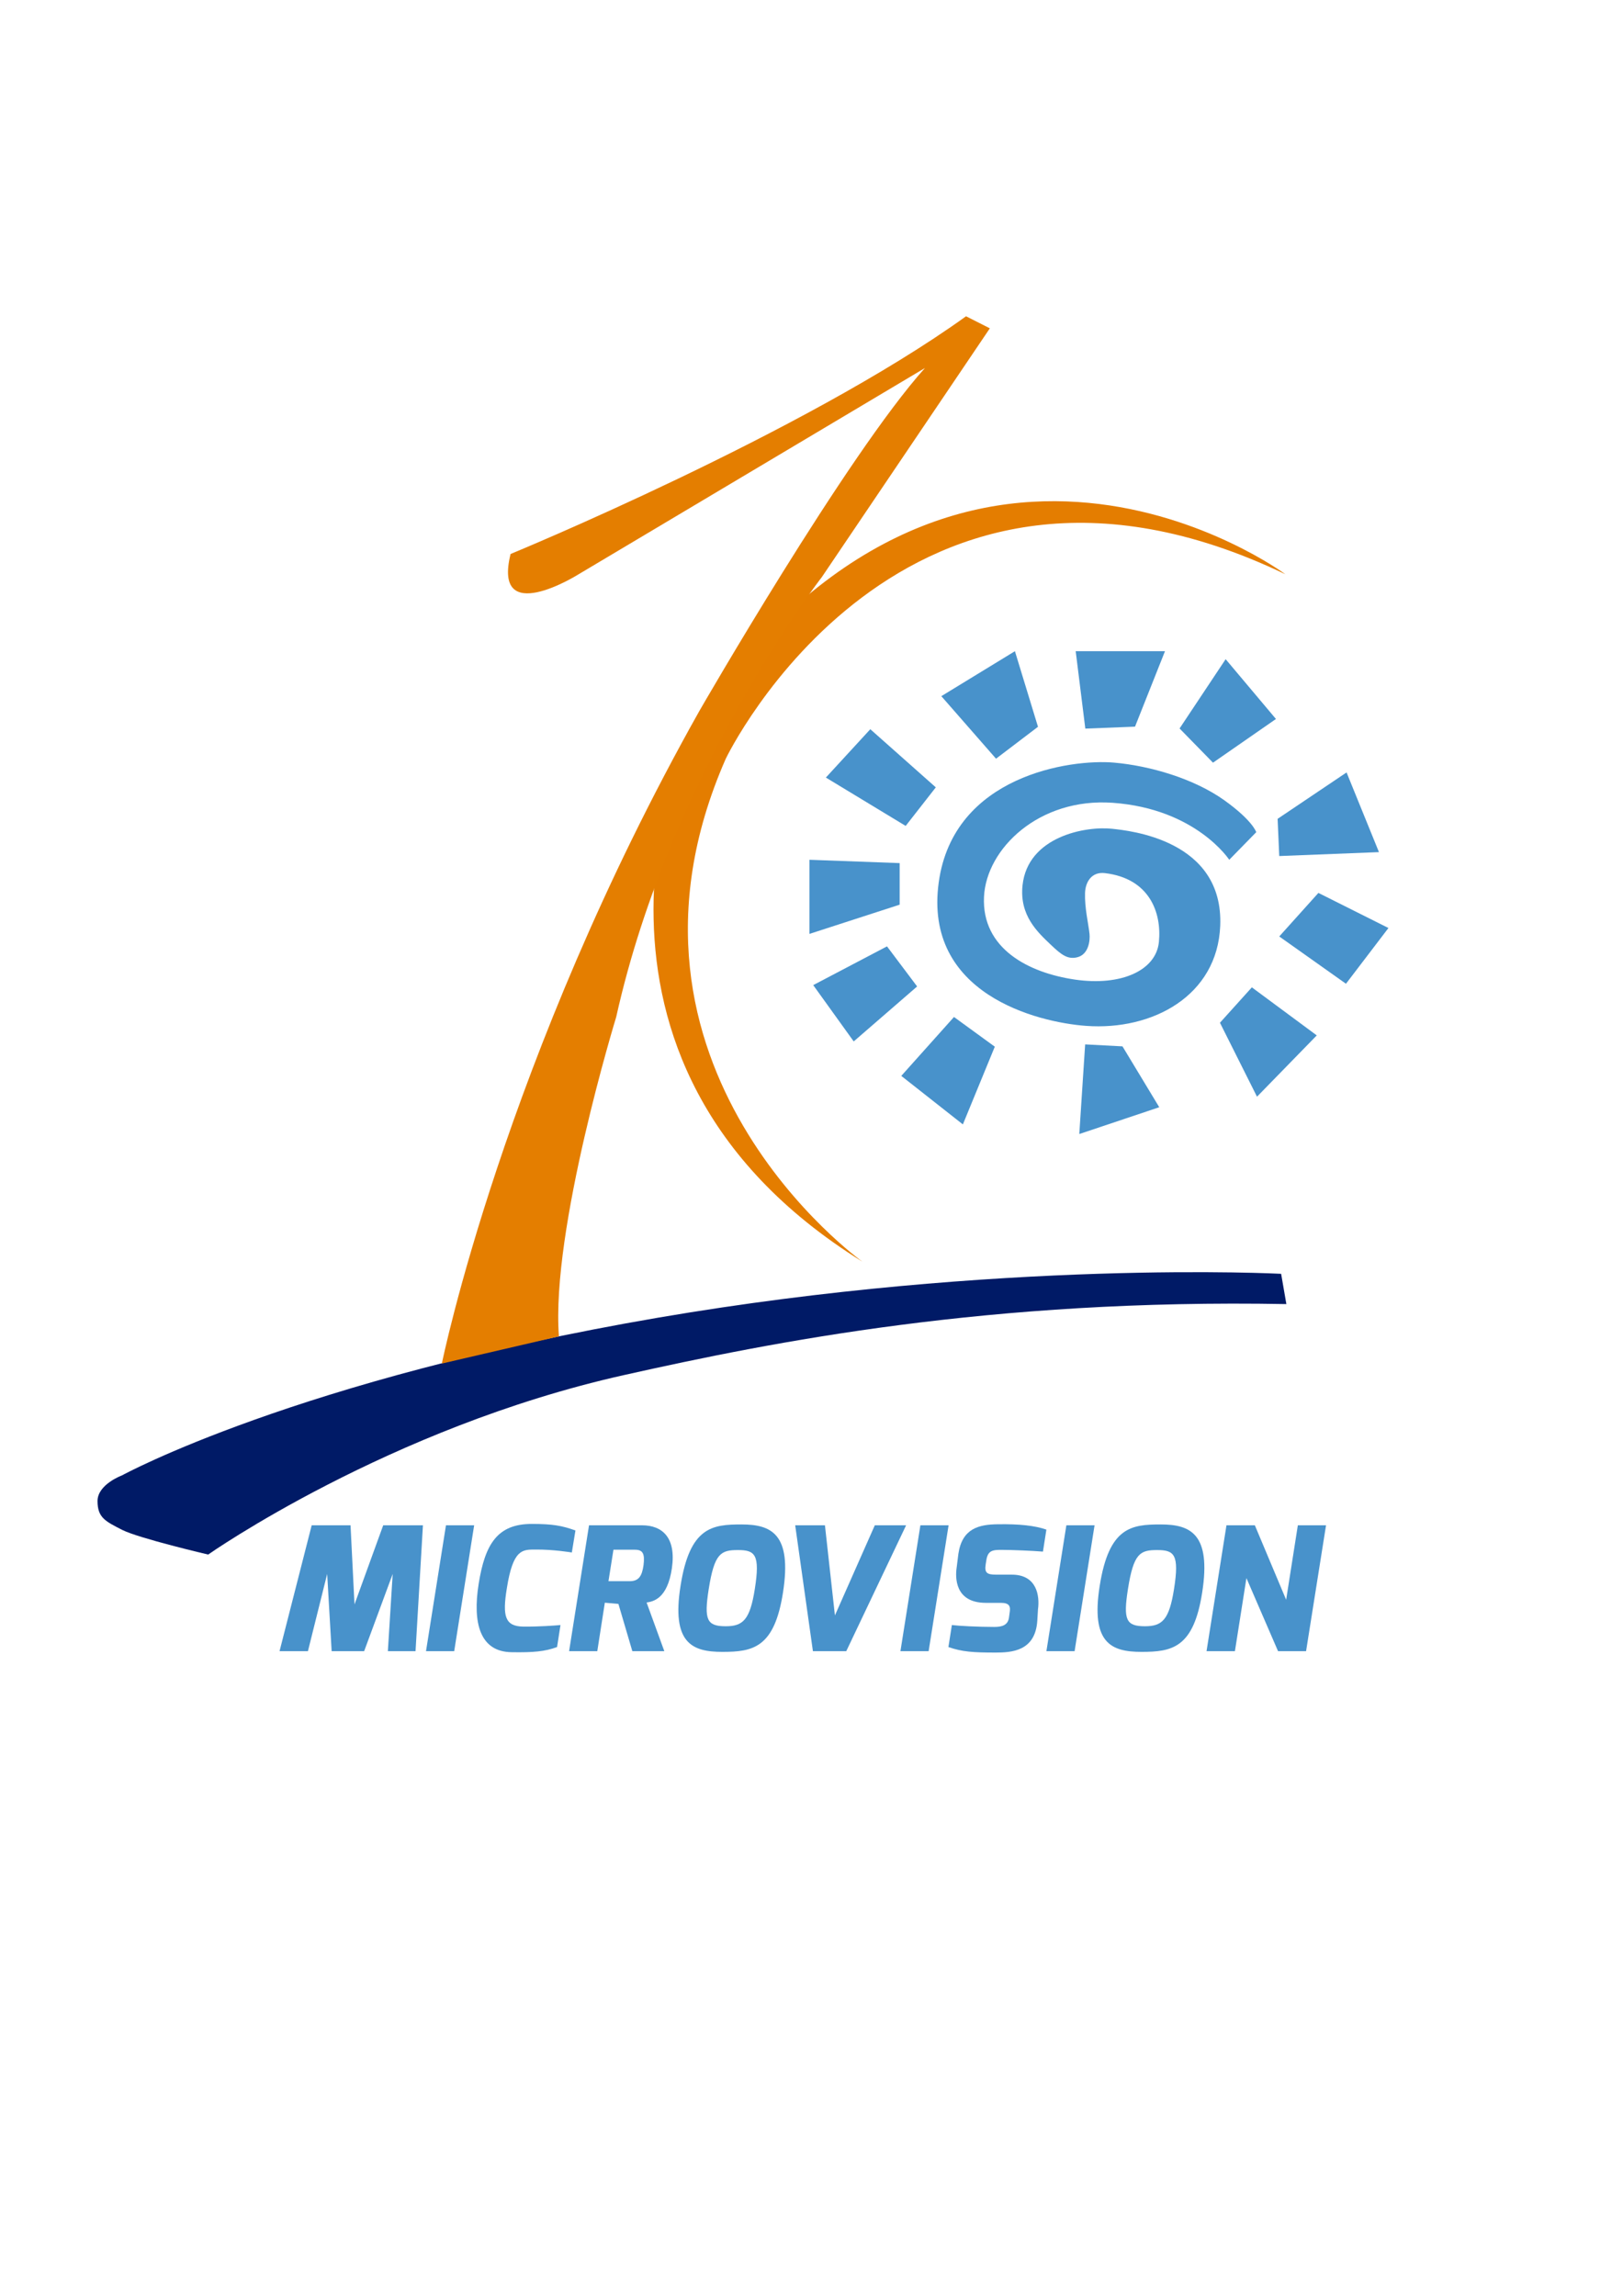 <?xml version="1.0" encoding="utf-8"?>
<!-- Generator: Adobe Illustrator 24.1.0, SVG Export Plug-In . SVG Version: 6.00 Build 0)  -->
<svg version="1.1" xmlns="http://www.w3.org/2000/svg" xmlns:xlink="http://www.w3.org/1999/xlink" x="0px" y="0px"
	 viewBox="0 0 595.28 841.89" style="enable-background:new 0 0 595.28 841.89;" xml:space="preserve">
<style type="text/css">
	.st0{fill:#4892CB;}
	.st1{fill:#E47D00;}
	.st2{fill:#001A66;}
	.st3{fill:#E47E00;}
</style>
<g id="Ojo_Afuera">
	<g id="LOGO_4_">
		<g>
			<polygon class="st0" points="345.26,255.29 365.32,278.22 380.71,266.52 372.25,238.8 			"/>
			<polygon class="st0" points="343.23,288.73 319.21,267.41 302.91,285.14 332.18,302.87 			"/>
			<polygon class="st0" points="329.97,316.51 296.88,315.29 296.88,342.47 329.97,331.75 			"/>
			<polygon class="st0" points="325.33,347.04 298.27,361.25 313.12,381.9 336.38,361.74 			"/>
			<polygon class="st0" points="330.57,394.54 353.16,412.33 364.87,383.83 349.9,372.94 			"/>
			<polygon class="st0" points="398.01,382.99 395.86,415.86 425.19,406.03 411.7,383.71 			"/>
			<polygon class="st0" points="447.45,375.05 461.04,402.17 482.96,379.69 459.15,362.07 			"/>
			<polygon class="st0" points="483.56,327.44 469.2,343.41 493.67,360.75 509.25,340.31 			"/>
			<polygon class="st0" points="505.77,312.48 493.89,283.26 468.6,300.27 469.2,313.92 			"/>
			<polygon class="st0" points="449.54,241.73 432.64,267.14 444.9,279.68 467.99,263.66 			"/>
			<polygon class="st0" points="398.07,267.19 416.3,266.47 427.29,238.8 394.54,238.8 			"/>
		</g>
	</g>
</g>
<g id="Ojo_Centro">
	<path class="st0" d="M460.76,305.17l-9.9,10.12c0,0-12.18-18.71-42.76-20.9c-27.01-1.93-46.36,16.84-47.19,34.48
		c-0.89,19.05,16.43,27.9,33.4,30.36c16.99,2.46,29.72-3.4,30.75-13.78c1.06-10.78-3.43-23.33-19.81-25.27
		c-4.94-0.58-7.15,3.35-7.28,7.25c-0.19,5.45,1.23,11.2,1.64,15.03c0.24,2.29-0.23,7.74-4.78,8.65c-3.28,0.66-5.46-0.89-9.35-4.6
		c-4.94-4.7-11.64-10.82-10.43-21.91c1.94-17.85,23.1-21.74,32.86-20.68c6.24,0.69,40.94,4.01,39.64,35.61
		c-1.06,25.62-24.79,38.44-49.17,36.67c-18-1.31-59.73-11.74-54.07-52.66c5.42-39.2,48.41-45.27,64.3-43.88
		c13.02,1.14,29.23,5.79,40.48,13.83C459.55,300.99,460.76,305.17,460.76,305.17z"/>
</g>
<g id="Microvision">
	<g>
		<path class="st0" d="M114.32,559.34h14.25l1.45,29.01l10.53-29.01h14.57l-2.71,46.16h-10.15l1.77-28.32l-10.47,28.32h-11.92
			l-1.64-28.32l-7.06,28.32h-10.41L114.32,559.34z"/>
		<path class="st0" d="M163.57,559.34h10.34l-7.32,46.16h-10.34L163.57,559.34z"/>
		<path class="st0" d="M195.04,558.84c7.63,0,11.1,0.63,16.02,2.4l-1.32,8.07c-0.38-0.06-6.87-1.13-13.31-1.07
			c-4.79,0-8.26-0.25-10.53,14.19c-1.7,10.34-0.63,13.94,5.99,14.06c5.68,0.06,11.48-0.38,13.69-0.57l-1.26,8.07
			c-4.48,1.64-8.64,2.02-16.65,1.89c-11.67-0.13-14.38-10.72-12.11-25.04C177.89,566.15,182.49,558.84,195.04,558.84z"/>
		<path class="st0" d="M216.04,559.34h19.42c7.5,0,12.61,4.54,10.97,15.77c-1.64,11.23-6.87,12.17-9.27,12.55l6.5,17.85h-11.73
			l-5.11-17.34l-4.98-0.44l-2.77,17.78h-10.34L216.04,559.34z M230.93,579.84c3.28,0,4.54-1.77,5.11-5.93
			c0.5-4.16-0.25-5.61-3.15-5.61H225l-1.83,11.54H230.93z"/>
		<path class="st0" d="M271.99,559.03c10.91,0,18.54,3.47,15.2,24.91c-3.15,20.37-11.04,21.82-22.26,21.82
			c-11.1,0-18.67-3.22-15.32-24.22C253,559.91,261.26,559.03,271.99,559.03z M266.18,596.36c6.31,0,8.89-2.33,10.66-13.62
			c2.02-12.74,0.06-14.32-6.18-14.32c-6.24,0-8.64,1.13-10.72,14.32C258.17,594.03,259.25,596.36,266.18,596.36z"/>
		<path class="st0" d="M302.57,559.34l3.66,33.05l14.63-33.05h11.48l-21.95,46.16h-12.23l-6.5-46.16H302.57z"/>
		<path class="st0" d="M337.58,559.34h10.34l-7.32,46.16h-10.34L337.58,559.34z"/>
		<path class="st0" d="M349.12,595.92c2.52,0.32,9.71,0.69,15.58,0.69c2.71,0,4.92-0.57,5.36-3.34l0.25-1.83
			c0.38-2.27,0.06-3.66-3.22-3.66h-5.49c-11.54,0-11.23-9.52-10.72-12.93l0.63-5.04c1.39-9.33,7.5-10.78,14.5-10.85
			c7.82-0.13,13.62,0.5,17.78,1.96l-1.26,8.07c-3.78-0.32-11.6-0.63-14.76-0.63c-3.72-0.06-5.42,0.19-5.99,3.72l-0.25,1.58
			c-0.5,3.15,0.5,3.78,3.85,3.78h5.74c9.14,0,10.28,7.69,9.59,12.74l-0.25,4.1c-0.69,11.23-9.4,11.73-15.32,11.73
			c-8.07,0-12.23-0.25-17.28-2.02L349.12,595.92z"/>
		<path class="st0" d="M391.12,559.34h10.34l-7.32,46.16h-10.34L391.12,559.34z"/>
		<path class="st0" d="M425.74,559.03c10.91,0,18.54,3.47,15.2,24.91c-3.15,20.37-11.04,21.82-22.26,21.82
			c-11.1,0-18.67-3.22-15.33-24.22C406.76,559.91,415.02,559.03,425.74,559.03z M419.94,596.36c6.31,0,8.89-2.33,10.66-13.62
			c2.02-12.74,0.06-14.32-6.18-14.32c-6.24,0-8.64,1.13-10.72,14.32C411.93,594.03,413.01,596.36,419.94,596.36z"/>
		<path class="st0" d="M449.84,559.34h10.41l11.48,27.31l4.29-27.31h10.34l-7.32,46.16h-10.28l-11.6-26.8l-4.22,26.8h-10.41
			L449.84,559.34z"/>
	</g>
</g>
<g id="Media_Luna">
	<path class="st1" d="M471.44,210.58c0,0-119.68-88.76-218.56,56.83c0,0-56.21,120.94,63.45,195.27c0,0-99.91-71.22-50.13-184.46
		C266.2,278.22,330.87,143.16,471.44,210.58z"/>
</g>
<g id="Rayita">
	<path class="st2" d="M76.35,570.07c0,0,66.16-46.47,152.35-65.78c55.12-12.34,134.34-28.06,243.11-26.07
		c-0.63-3.64-1.92-11.1-1.92-11.1s-102.98-5.39-228.53,16.09c-132.44,22.65-196.6,57.82-196.6,57.82s-8.99,3.29-8.99,9.42
		c0,6.13,2.92,7.42,8.99,10.55C50.85,564.11,76.35,570.07,76.35,570.07z"/>
</g>
<g id="Uno">
	<path class="st3" d="M187.27,203.15c0,0,107.38-44.19,167.05-87.17l8.73,4.42l-61.65,91.27c0,0-55.26,70.88-75.39,161.27
		c0,0-24.01,78.18-21.01,117.12l-42.94,9.97c0,0,22.72-111.76,94.46-239.33c0,0,54-93.79,82.74-125.75l-127.43,75.87
		C211.83,210.83,180.54,230.3,187.27,203.15z"/>
</g>
</svg>
